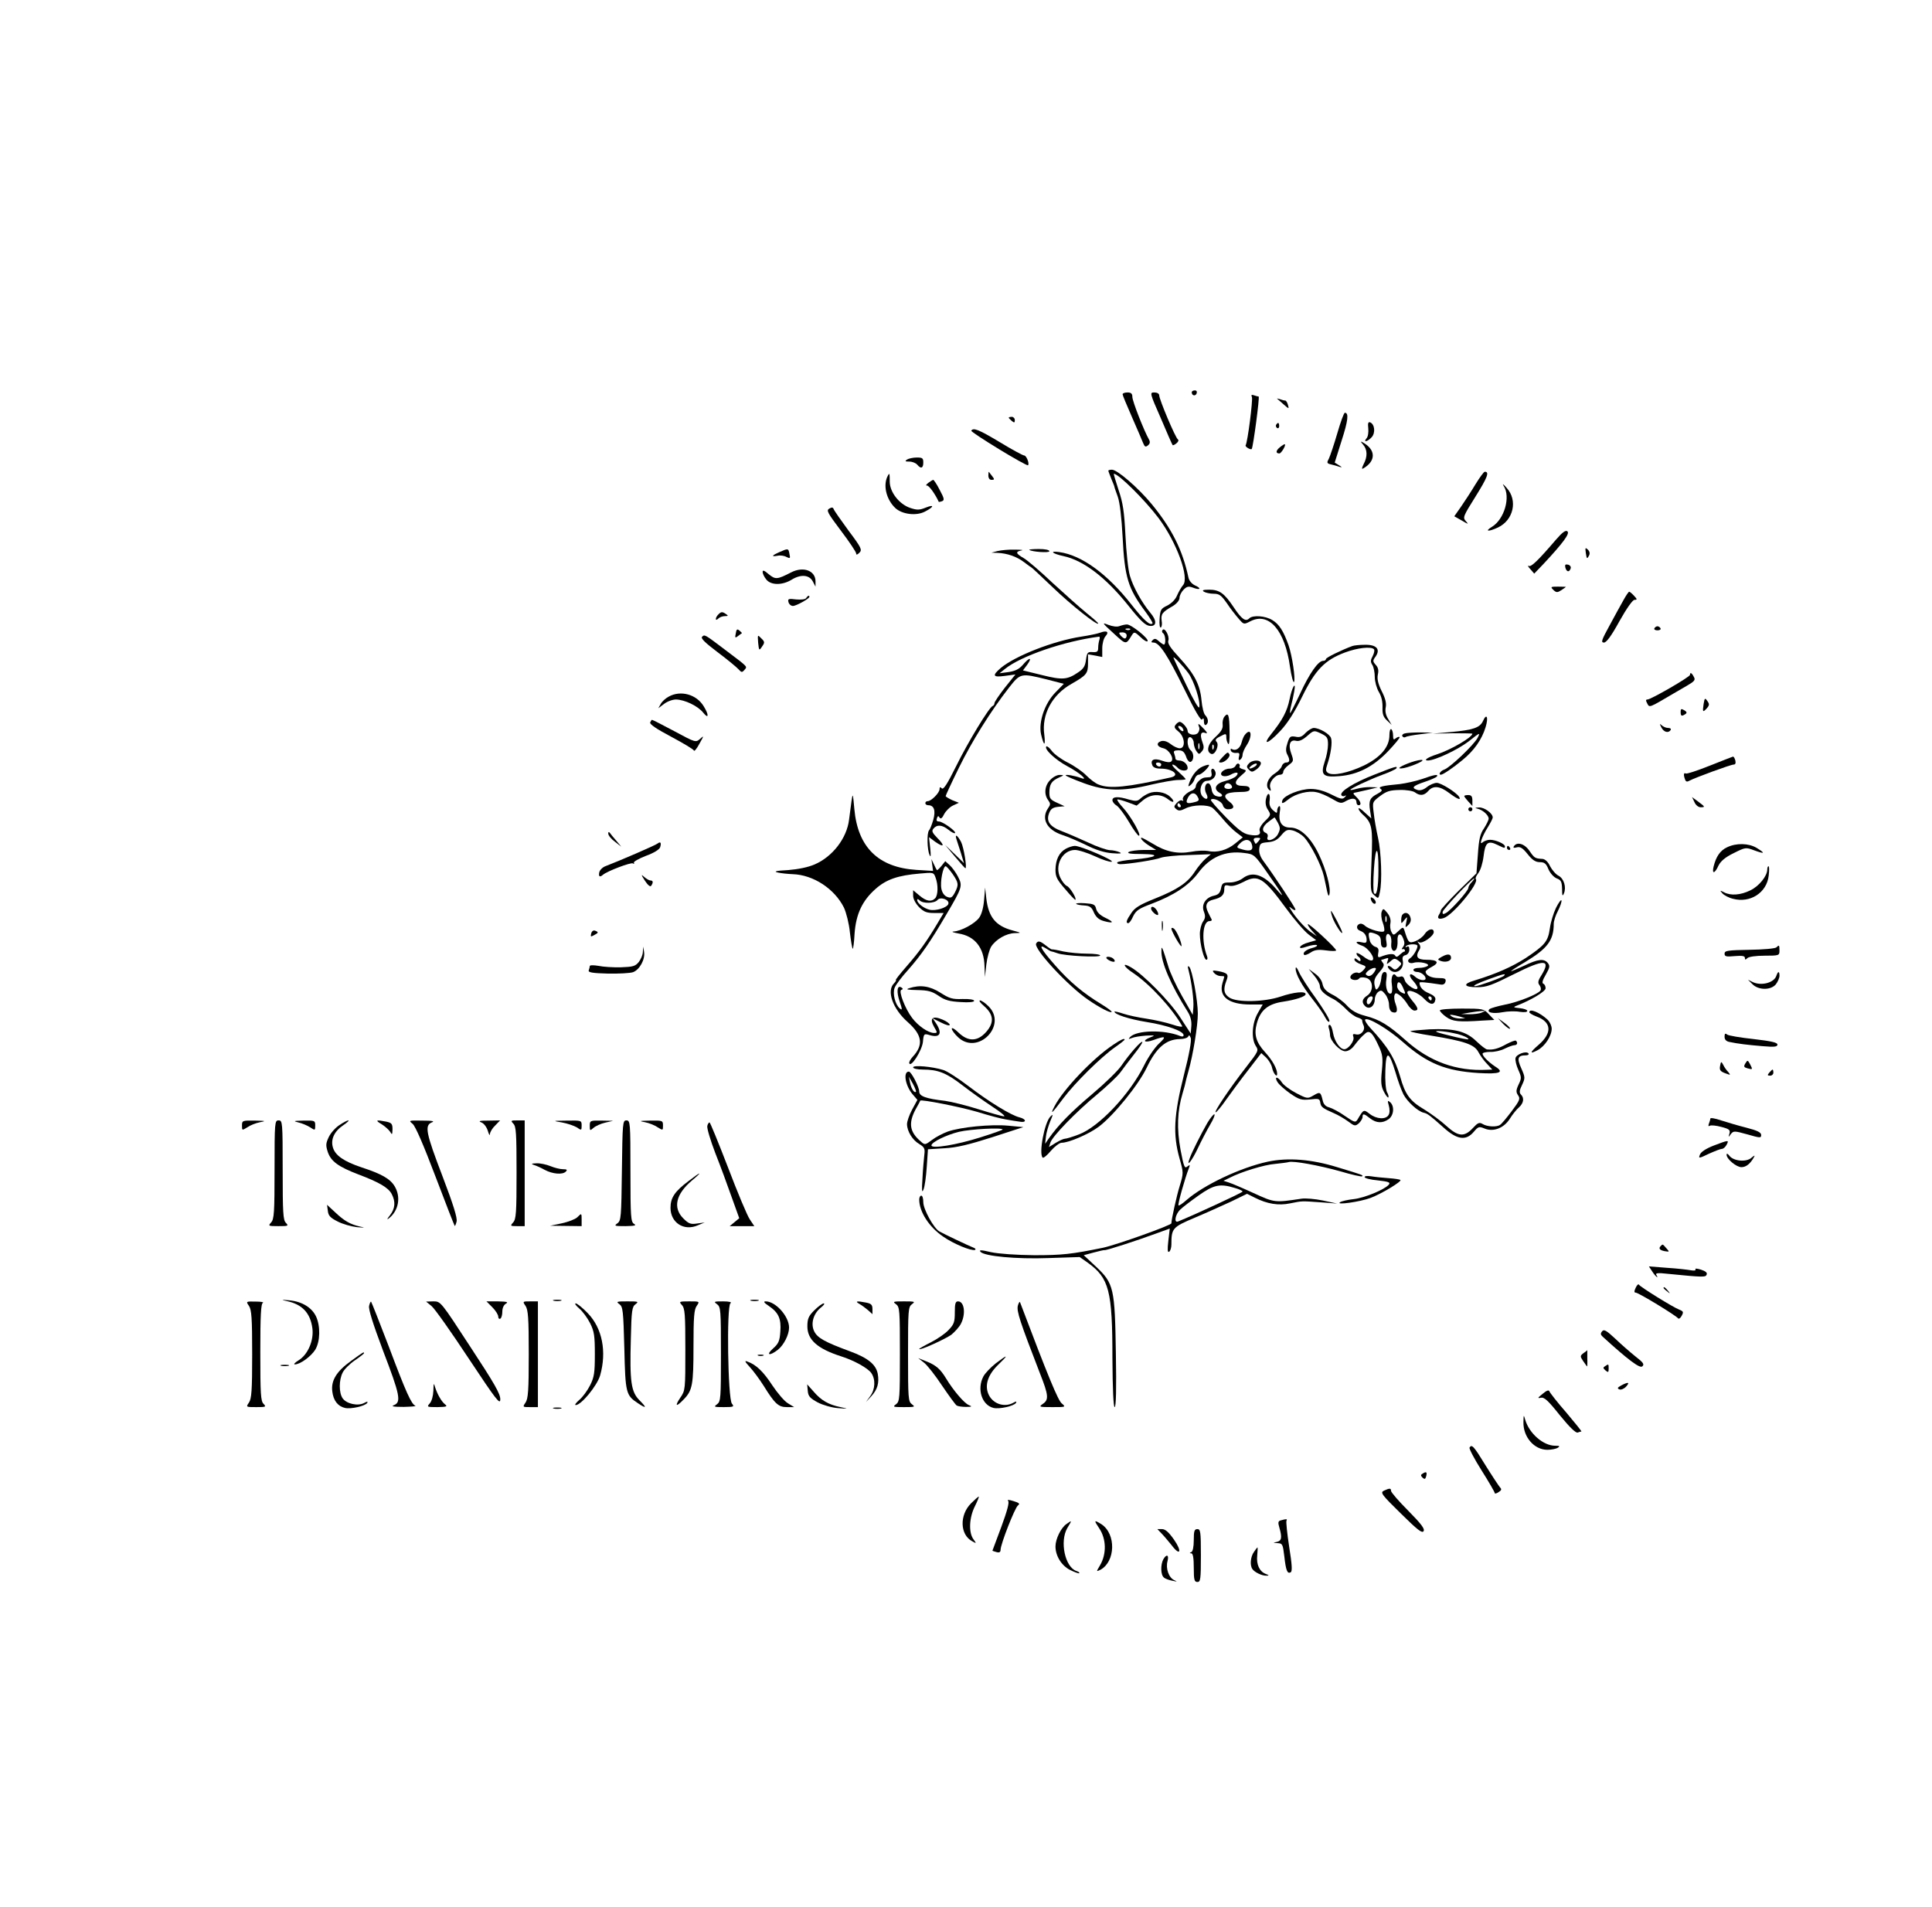 <?xml version="1.0" standalone="no"?>
<!DOCTYPE svg PUBLIC "-//W3C//DTD SVG 20010904//EN"
 "http://www.w3.org/TR/2001/REC-SVG-20010904/DTD/svg10.dtd">
<svg version="1.0" xmlns="http://www.w3.org/2000/svg"
 width="950pt" height="938pt" viewBox="0 0 950 938"
 preserveAspectRatio="xMidYMid meet">

<g transform="translate(0,938) scale(0.1,-0.1)"
fill="#000000" stroke="none">
<path d="M5860 7451 c0 -17 18 -21 24 -6 3 9 0 15 -9 15 -8 0 -15 -4 -15 -9z"/>
<path d="M5520 7441 c0 -5 21 -55 46 -112 25 -57 50 -115 55 -128 8 -19 12
-21 24 -11 10 8 11 17 5 28 -24 42 -82 189 -82 210 0 16 -6 22 -24 22 -13 0
-24 -4 -24 -9z"/>
<path d="M5708 7323 c30 -71 56 -130 58 -132 2 -2 11 2 19 9 9 7 12 16 7 19
-12 7 -92 197 -92 217 0 8 -10 14 -24 14 -23 0 -23 -2 32 -127z"/>
<path d="M6156 7427 c5 -15 -21 -221 -31 -237 -4 -7 25 -24 30 -18 7 9 40 258
34 258 -4 0 -15 3 -23 6 -12 4 -15 2 -10 -9z"/>
<path d="M6280 7419 c3 -2 17 -15 32 -28 26 -23 27 -23 21 -2 -3 11 -9 21 -13
21 -5 0 -17 3 -27 7 -10 3 -16 4 -13 2z"/>
<path d="M6576 7250 c-16 -55 -35 -111 -41 -124 -12 -22 -11 -25 10 -30 13 -3
31 -8 42 -12 14 -4 13 -2 -3 8 l-21 13 34 108 c32 99 36 137 16 137 -5 0 -21
-45 -37 -100z"/>
<path d="M4960 7326 c0 -2 7 -9 15 -16 12 -10 15 -10 15 4 0 9 -7 16 -15 16
-8 0 -15 -2 -15 -4z"/>
<path d="M6728 7274 c2 -19 -1 -41 -8 -49 -19 -22 4 -18 25 5 19 21 15 64 -8
73 -9 3 -12 -4 -9 -29z"/>
<path d="M6275 7291 c-3 -5 -1 -12 5 -16 5 -3 10 1 10 9 0 18 -6 21 -15 7z"/>
<path d="M4776 7262 c-4 -8 273 -177 279 -170 8 8 -8 48 -19 48 -6 0 -60 29
-119 65 -105 63 -131 73 -141 57z"/>
<path d="M6703 7193 c21 -24 22 -59 2 -96 -9 -19 -10 -25 -2 -21 64 37 63 93
-3 129 -11 6 -10 3 3 -12z"/>
<path d="M6293 7180 c-20 -16 -21 -30 -2 -30 9 0 33 40 27 45 -2 2 -13 -5 -25
-15z"/>
<path d="M4460 7120 c-12 -8 -9 -10 11 -10 15 0 32 -7 39 -15 18 -22 30 -18
30 10 0 22 -4 25 -32 25 -18 0 -40 -5 -48 -10z"/>
<path d="M5450 7065 c0 -3 7 -21 15 -41 8 -19 15 -36 15 -39 0 -3 8 -24 16
-47 10 -27 19 -102 24 -198 10 -201 27 -254 112 -368 22 -30 38 -56 35 -58
-12 -12 -43 16 -102 91 -119 152 -246 245 -357 260 -50 7 -34 -8 22 -20 97
-21 207 -104 318 -243 59 -74 84 -98 105 -100 35 -4 37 25 3 65 -41 49 -84
126 -100 181 -9 30 -18 118 -22 199 -6 118 -12 159 -34 224 -14 43 -25 79 -23
79 23 0 152 -128 220 -218 89 -119 153 -294 120 -330 -8 -9 -21 -32 -29 -50
-8 -20 -27 -39 -48 -50 -32 -15 -35 -21 -38 -65 -2 -27 1 -46 6 -43 5 3 7 18
4 34 -4 32 3 42 56 72 19 12 32 28 32 40 0 11 9 29 20 40 16 16 24 18 46 10
36 -14 44 -4 10 11 -15 7 -29 23 -32 38 -29 136 -81 240 -181 362 -65 79 -169
169 -195 169 -10 0 -18 -2 -18 -5z"/>
<path d="M4860 7042 c0 -14 6 -22 16 -22 14 0 15 3 3 18 -7 9 -15 19 -16 21
-2 2 -3 -5 -3 -17z"/>
<path d="M7255 6998 c-21 -35 -53 -84 -71 -110 l-33 -47 37 -21 c32 -19 35
-20 20 -3 -16 18 -14 23 48 122 58 93 69 121 45 121 -5 0 -25 -28 -46 -62z"/>
<path d="M4367 7043 c-27 -46 -10 -119 36 -162 34 -31 103 -39 145 -17 45 23
48 37 5 20 -32 -13 -44 -13 -77 -2 -54 18 -100 77 -101 128 0 42 -1 45 -8 33z"/>
<path d="M4564 7005 c-10 -8 -13 -14 -6 -13 9 2 41 -42 58 -80 1 -1 8 0 16 3
13 5 11 14 -11 55 -14 28 -29 50 -32 50 -3 0 -14 -7 -25 -15z"/>
<path d="M7394 6990 c35 -54 3 -164 -58 -201 -38 -23 -17 -25 30 -3 76 36 98
133 43 194 -17 20 -24 24 -15 10z"/>
<path d="M4078 6879 c-16 -9 -9 -21 57 -109 41 -54 75 -105 75 -112 0 -8 5 -7
16 4 14 14 10 24 -54 109 -38 52 -71 99 -73 106 -3 8 -9 9 -21 2z"/>
<path d="M7651 6726 c-90 -105 -123 -136 -134 -129 -7 3 -3 -4 8 -16 l19 -22
46 48 c96 103 131 150 117 160 -8 7 -24 -4 -56 -41z"/>
<path d="M7798 6659 c4 -27 6 -29 14 -14 7 12 6 21 -4 32 -13 12 -14 10 -10
-18z"/>
<path d="M3833 6665 c-39 -17 -42 -24 -9 -18 13 3 33 0 43 -6 18 -9 20 -7 15
14 -5 29 -6 29 -49 10z"/>
<path d="M4905 6670 l-30 -8 30 -1 c48 -2 94 -18 131 -46 18 -14 35 -26 36
-26 2 0 48 -44 104 -97 88 -85 224 -193 224 -178 0 3 -26 26 -57 51 -32 26
-107 93 -167 148 -59 56 -123 111 -142 122 -40 23 -42 32 -11 38 12 2 -3 4
-33 4 -30 1 -68 -3 -85 -7z"/>
<path d="M5061 6676 c12 -10 99 -16 99 -7 0 7 -22 11 -52 11 -28 0 -49 -2 -47
-4z"/>
<path d="M7697 6589 c6 -22 19 -25 26 -5 3 8 -2 16 -12 19 -14 3 -17 0 -14
-14z"/>
<path d="M3750 6567 c0 -8 8 -25 18 -37 23 -29 80 -29 126 0 45 27 86 23 103
-10 l13 -25 0 26 c0 53 -60 75 -120 44 -68 -35 -77 -36 -110 -9 -22 19 -30 22
-30 11z"/>
<path d="M7638 6479 c15 -14 20 -14 40 -1 12 8 22 15 22 16 0 0 -18 1 -39 1
-36 0 -38 -1 -23 -16z"/>
<path d="M5920 6470 c8 -5 30 -10 48 -10 27 0 37 -7 65 -47 17 -26 44 -60 58
-76 25 -29 25 -29 58 -12 90 46 169 -44 194 -223 7 -47 16 -82 20 -76 8 14 -9
129 -27 181 -25 70 -46 103 -79 123 -35 22 -97 26 -114 9 -18 -18 -37 -5 -77
55 -46 69 -70 86 -121 86 -29 0 -36 -3 -25 -10z"/>
<path d="M7982 6427 c-13 -23 -44 -79 -68 -124 -39 -71 -43 -83 -27 -83 12 0
36 32 76 105 36 64 65 105 74 105 14 0 14 3 -2 20 -10 11 -21 20 -24 20 -3 0
-16 -19 -29 -43z"/>
<path d="M3964 6439 c-4 -7 -24 -9 -49 -7 -38 5 -42 3 -38 -13 3 -11 13 -19
22 -19 16 0 81 36 81 45 0 9 -9 5 -16 -6z"/>
<path d="M3532 6358 c-7 -7 -12 -16 -12 -22 0 -6 5 -5 12 2 7 7 21 12 33 12
16 0 17 2 5 10 -19 13 -24 12 -38 -2z"/>
<path d="M5475 6266 c63 -58 61 -58 91 -9 11 17 14 16 42 -10 16 -16 32 -25
35 -20 7 12 -81 83 -102 82 -9 0 -25 -4 -36 -8 -12 -5 -34 -2 -55 6 -33 13
-31 10 25 -41z m82 18 c-3 -3 -12 -4 -19 -1 -8 3 -5 6 6 6 11 1 17 -2 13 -5z
m-17 -29 c0 -8 -4 -15 -9 -15 -5 0 -14 7 -21 15 -10 13 -9 15 9 15 12 0 21 -6
21 -15z"/>
<path d="M8135 6290 c-3 -5 3 -10 15 -10 12 0 18 5 15 10 -3 6 -10 10 -15 10
-5 0 -12 -4 -15 -10z"/>
<path d="M3618 6265 c-5 -22 -3 -24 11 -13 9 7 17 13 19 14 1 1 -4 6 -12 13
-11 9 -15 7 -18 -14z"/>
<path d="M5716 6281 c-4 -5 -2 -12 4 -16 11 -7 14 -55 3 -55 -3 0 -15 8 -25
17 -14 13 -21 14 -30 5 -9 -9 -8 -12 4 -12 29 0 69 -62 151 -228 54 -111 83
-159 88 -150 6 9 9 6 9 -10 0 -13 4 -20 10 -17 14 9 12 31 -3 47 -8 7 -16 41
-19 74 -7 77 -35 130 -109 210 -45 49 -59 70 -54 84 7 22 -19 68 -29 51z m127
-211 c28 -38 61 -140 54 -168 -2 -10 -28 34 -65 112 -34 70 -62 130 -62 132 0
9 47 -41 73 -76z"/>
<path d="M5411 6269 c-13 -5 -55 -14 -95 -20 -136 -21 -323 -94 -395 -154 -44
-38 -39 -47 20 -39 l52 7 -52 -65 c-28 -36 -51 -70 -51 -76 0 -6 -4 -12 -9
-14 -17 -6 -121 -177 -179 -295 -44 -89 -63 -118 -71 -110 -8 8 -11 7 -11 -4
0 -18 -41 -59 -58 -59 -7 0 -12 -4 -12 -10 0 -5 6 -10 14 -10 29 0 38 -26 25
-72 -7 -24 -16 -47 -21 -52 -11 -13 -9 -96 3 -121 6 -14 7 -3 3 34 l-6 54 31
-23 c43 -30 49 -20 10 19 -25 26 -29 34 -19 46 17 21 43 19 74 -6 15 -12 29
-19 32 -16 8 8 -61 57 -79 57 -11 0 -14 5 -10 16 4 12 8 13 13 3 6 -8 13 -3
23 18 9 16 28 35 44 42 l28 13 -33 13 c-17 8 -32 17 -32 20 0 3 29 66 65 139
65 132 156 278 247 395 56 71 58 71 184 40 l85 -22 -41 -42 c-53 -54 -84 -146
-71 -206 14 -60 23 -61 16 -2 -14 99 38 196 134 250 74 42 81 51 81 101 l0 44
35 -6 35 -7 0 42 c0 24 7 50 16 60 19 21 7 30 -25 18z m-5 -35 c-3 -9 -6 -26
-6 -39 0 -20 -5 -23 -27 -22 -25 2 -28 -2 -33 -38 -4 -31 -12 -44 -39 -62 -53
-36 -77 -38 -177 -13 l-94 23 21 28 c27 38 11 38 -21 0 -18 -21 -37 -31 -70
-36 l-45 -6 25 20 c79 65 294 138 464 160 4 1 5 -6 2 -15z"/>
<path d="M3452 6248 c-7 -7 15 -29 76 -75 48 -36 94 -74 103 -84 15 -17 18
-17 30 -3 14 17 20 11 -91 95 -107 81 -105 80 -118 67z"/>
<path d="M3728 6219 c4 -39 5 -40 19 -19 14 20 14 24 -4 41 -18 19 -18 18 -15
-22z"/>
<path d="M6650 6203 c-52 -19 -130 -57 -130 -64 0 -5 -6 -9 -14 -9 -24 0 -67
-61 -114 -163 -25 -53 -47 -96 -48 -94 -2 2 0 19 5 38 5 19 12 50 15 69 10 56
-11 21 -23 -39 -12 -59 -35 -102 -88 -168 -50 -62 -18 -53 43 13 35 37 70 92
107 168 64 131 111 180 210 217 61 23 129 31 143 16 4 -4 1 -19 -6 -33 -11
-20 -12 -29 -2 -44 7 -11 12 -38 12 -59 0 -22 9 -55 20 -74 13 -21 19 -49 18
-76 -1 -33 4 -47 22 -64 l23 -22 -17 29 c-12 19 -16 38 -12 58 4 20 -2 44 -20
79 -18 37 -23 59 -19 81 5 21 2 35 -10 48 -15 17 -16 21 -1 41 25 36 5 59 -52
58 -26 0 -54 -3 -62 -6z"/>
<path d="M8310 6061 c0 -10 -192 -121 -209 -121 -9 0 -9 -5 -1 -20 11 -21 8
-22 130 50 8 5 36 21 62 36 40 23 46 30 37 45 -10 20 -19 25 -19 10z"/>
<path d="M3288 5954 c-15 -8 -33 -24 -39 -36 l-12 -21 28 21 c15 12 42 22 59
22 43 -1 108 -32 134 -65 27 -34 29 -11 2 32 -35 58 -113 80 -172 47z"/>
<path d="M8377 5918 c-6 -41 -4 -43 16 -21 13 15 13 21 2 36 -11 16 -13 15
-18 -15z"/>
<path d="M8264 5879 c0 -21 5 -23 23 -11 9 6 8 11 -5 19 -15 9 -18 7 -18 -8z"/>
<path d="M6021 5856 c-7 -8 -11 -26 -9 -40 2 -19 -7 -34 -35 -60 -39 -35 -48
-74 -20 -84 19 -5 40 45 25 60 -8 8 -5 15 15 25 32 17 33 17 33 -4 0 -10 4
-24 9 -31 5 -8 8 17 7 61 -1 81 -6 96 -25 73z m-54 -158 c-3 -8 -6 -5 -6 6 -1
11 2 17 5 13 3 -3 4 -12 1 -19z"/>
<path d="M7292 5834 c-15 -33 -49 -44 -157 -54 l-90 -8 98 2 c53 0 97 -1 97
-2 0 -18 -109 -81 -175 -102 -44 -14 -68 -30 -44 -30 35 0 148 53 202 95 54
43 57 44 43 17 -18 -35 -137 -148 -165 -157 -18 -6 -30 -25 -16 -25 10 0 59
33 106 72 57 46 96 102 114 162 15 49 5 71 -13 30z"/>
<path d="M3197 5827 c-3 -9 33 -33 103 -70 60 -32 110 -62 112 -68 2 -6 14 9
27 33 23 41 23 42 3 24 -21 -18 -22 -18 -126 38 -58 31 -107 56 -110 56 -2 0
-6 -6 -9 -13z"/>
<path d="M5781 5816 c-9 -11 -6 -18 14 -34 31 -25 36 -82 6 -82 -10 0 -30 9
-45 21 -17 13 -33 18 -47 14 -26 -9 -20 -28 12 -35 28 -7 53 -50 39 -64 -7 -7
-23 -5 -46 3 -39 14 -59 5 -48 -22 4 -11 18 -17 41 -17 59 0 98 -32 51 -43
-217 -49 -300 -57 -354 -36 -16 5 -43 26 -62 45 -18 19 -60 48 -92 64 -32 16
-67 42 -78 57 -11 15 -23 25 -27 22 -12 -13 45 -66 103 -97 61 -32 108 -74 67
-58 -30 11 -75 19 -75 13 0 -3 39 -20 88 -38 108 -40 192 -42 332 -8 52 12
112 23 133 23 20 0 37 2 37 4 0 3 -17 20 -37 38 -21 18 -33 33 -27 34 6 0 17
-7 24 -15 15 -18 50 -20 50 -2 0 19 -21 37 -42 37 -10 0 -18 4 -18 9 0 5 -3
16 -6 25 -5 12 0 16 20 16 21 0 29 -7 38 -30 5 -17 15 -29 22 -27 17 6 19 42
1 57 -20 17 -21 72 0 64 8 -4 15 -16 15 -28 0 -12 6 -30 13 -40 12 -17 14 -17
27 -1 11 13 11 23 2 47 -13 36 -7 52 16 43 11 -4 8 3 -7 19 -28 30 -33 32 -25
11 4 -8 1 -21 -5 -29 -14 -16 -51 -9 -51 9 0 15 -27 45 -39 45 -5 0 -14 -6
-20 -14z m34 -17 c11 -17 -1 -21 -15 -4 -8 9 -8 15 -2 15 6 0 14 -5 17 -11z
m82 -101 c-3 -7 -5 -2 -5 12 0 14 2 19 5 13 2 -7 2 -19 0 -25z m-187 -78 c0
-5 -4 -10 -9 -10 -6 0 -13 5 -16 10 -3 6 1 10 9 10 9 0 16 -4 16 -10z"/>
<path d="M8169 5803 c12 -24 35 -30 46 -13 3 6 -2 10 -12 10 -11 0 -25 6 -32
13 -11 10 -11 8 -2 -10z"/>
<path d="M6420 5776 c-17 -19 -29 -24 -50 -19 -25 4 -29 1 -39 -30 -9 -26 -9
-42 -2 -56 15 -28 14 -41 -5 -41 -9 0 -18 -8 -21 -17 -2 -10 -19 -27 -36 -38
-34 -22 -47 -60 -27 -79 9 -8 11 -6 6 11 -8 24 23 63 49 63 8 0 15 6 15 14 0
8 12 23 26 33 25 19 26 21 14 55 -17 45 -7 72 22 65 15 -4 32 3 55 23 33 29
34 29 68 13 31 -15 35 -21 35 -55 0 -20 -7 -58 -16 -83 -22 -66 -9 -79 71 -72
91 7 167 46 240 122 34 36 60 67 57 70 -3 3 -11 0 -19 -6 -10 -9 -13 -6 -13
14 0 14 -4 28 -9 31 -5 3 -9 -10 -9 -30 0 -58 -44 -109 -126 -149 -76 -36
-152 -52 -176 -36 -12 8 -12 16 -3 43 17 50 25 107 18 128 -6 20 -57 50 -85
50 -9 0 -27 -11 -40 -24z"/>
<path d="M6122 5767 c-6 -6 -13 -24 -17 -39 -7 -28 -29 -43 -47 -32 -6 4 -8 1
-6 -7 3 -8 14 -13 26 -12 16 2 19 -2 14 -19 -3 -14 -1 -19 6 -14 7 4 12 15 12
24 0 9 9 31 20 47 30 45 23 90 -8 52z"/>
<path d="M6907 5773 c-9 -2 -15 -9 -11 -14 3 -5 10 -7 15 -4 5 4 37 10 72 14
l62 8 -60 1 c-33 0 -68 -2 -78 -5z"/>
<path d="M6010 5655 c-19 -20 -20 -25 -7 -25 20 0 49 29 42 41 -8 12 -8 12
-35 -16z"/>
<path d="M8406 5614 c-60 -24 -112 -41 -117 -38 -10 6 -12 -7 -3 -30 4 -11 10
-12 22 -5 26 14 202 79 217 79 8 0 11 7 8 20 -3 11 -8 20 -12 19 -3 -1 -55
-21 -115 -45z"/>
<path d="M6938 5631 c-48 -17 -72 -32 -47 -30 27 1 113 35 103 41 -5 3 -30 -2
-56 -11z"/>
<path d="M6140 5624 c-11 -12 -11 -18 1 -29 13 -13 17 -13 37 1 12 8 22 22 22
30 0 19 -44 18 -60 -2z m30 -14 c-24 -15 -37 -11 -16 5 11 8 22 12 25 9 3 -3
-1 -9 -9 -14z"/>
<path d="M6076 5615 c-3 -8 -16 -15 -29 -15 -31 0 -57 -27 -34 -36 9 -3 24 -1
36 5 30 17 46 14 31 -4 -7 -9 -32 -20 -56 -26 -47 -12 -60 -39 -27 -58 23 -12
11 -25 -16 -16 -12 3 -21 16 -23 32 -2 15 -8 28 -14 30 -17 6 -25 -26 -13 -49
14 -25 3 -36 -16 -17 -24 23 -9 79 20 79 27 0 49 24 41 45 -8 22 -25 18 -19
-5 3 -12 0 -21 -8 -22 -8 0 -19 -2 -25 -2 -18 -2 -44 -27 -44 -43 0 -7 -8 -16
-17 -20 -28 -10 -53 -35 -46 -46 3 -5 1 -7 -4 -4 -6 4 -18 -2 -27 -12 -14 -16
-15 -20 -2 -30 11 -10 21 -9 45 3 36 19 109 20 133 3 9 -7 33 -33 53 -57 20
-24 50 -54 67 -66 l29 -22 -37 -30 c-40 -33 -90 -47 -134 -37 -16 3 -53 2 -83
-4 -67 -12 -125 0 -189 40 -27 16 -51 29 -54 29 -12 0 10 -23 40 -41 l31 -19
-60 0 c-33 0 -67 -5 -75 -10 -10 -7 9 -10 65 -10 98 -1 73 -17 -42 -27 -40 -3
-76 -10 -79 -14 -3 -5 4 -9 15 -9 38 0 174 21 200 32 14 5 75 12 136 13 l109
4 -26 -22 c-14 -12 -38 -41 -53 -64 -35 -54 -85 -88 -198 -133 -72 -29 -97
-44 -114 -70 -24 -35 -29 -50 -15 -50 5 0 16 15 24 34 14 28 28 38 90 61 111
42 183 90 229 151 58 79 134 112 228 99 48 -6 50 -8 113 -98 79 -112 92 -136
43 -79 -62 72 -118 89 -165 52 -15 -11 -41 -20 -63 -20 -33 0 -38 -3 -43 -29
-5 -23 -13 -31 -35 -36 -41 -9 -63 -44 -49 -79 8 -21 7 -32 -5 -49 -8 -12 -15
-39 -15 -60 0 -50 20 -127 32 -127 6 0 7 8 3 18 -28 74 -22 172 12 172 8 0 13
3 11 8 -2 4 -10 19 -17 34 -18 35 -9 56 26 64 39 9 53 23 53 50 0 21 4 23 24
18 16 -4 40 3 71 19 71 38 98 21 208 -129 41 -56 91 -114 112 -130 l37 -28
-38 -11 c-20 -5 -39 -15 -41 -22 -3 -8 7 -7 34 2 21 7 42 10 48 7 5 -3 -5 -10
-22 -14 -31 -8 -50 -24 -40 -34 3 -3 17 2 31 11 20 14 38 16 76 11 28 -4 50
-4 50 0 0 11 -133 134 -139 129 -2 -3 6 -17 20 -32 l24 -27 -32 22 c-29 21
-77 75 -98 112 -8 13 -7 13 8 1 9 -7 17 -9 17 -4 0 9 -107 170 -158 239 -15
20 -22 41 -20 60 3 26 7 29 43 32 30 3 46 11 65 34 22 26 30 30 56 24 17 -4
43 -19 57 -34 33 -36 84 -136 97 -192 5 -25 13 -58 16 -75 5 -21 8 -25 11 -13
8 31 -17 123 -51 194 -40 85 -92 134 -141 134 -42 0 -60 27 -52 77 4 20 2 31
-4 28 -5 -4 -9 -13 -9 -22 0 -14 -3 -13 -21 3 -14 13 -19 27 -16 47 5 38 -10
45 -18 8 -4 -20 -1 -38 10 -54 15 -24 15 -26 -16 -56 -18 -18 -29 -38 -25 -46
8 -21 -10 -28 -52 -20 -29 5 -54 25 -115 87 -43 44 -76 82 -73 85 11 12 54 -8
59 -27 3 -12 14 -20 25 -20 33 0 35 17 5 39 -36 29 -19 45 50 46 39 0 52 4 52
15 0 10 -10 15 -32 15 -44 0 -48 19 -11 50 29 25 30 26 10 32 -12 3 -20 9 -17
13 3 5 1 11 -4 14 -5 3 -11 -1 -15 -9z m-18 -103 c2 -7 -6 -12 -17 -12 -21 0
-27 11 -14 24 9 9 26 2 31 -12z m-169 -51 c9 -15 7 -20 -12 -25 -37 -10 -47
-7 -40 12 13 34 38 41 52 13z m-84 -41 c3 -5 1 -10 -4 -10 -6 0 -11 5 -11 10
0 6 2 10 4 10 3 0 8 -4 11 -10z m479 -87 c12 -24 12 -31 0 -55 -15 -29 -61
-42 -51 -14 3 8 -1 17 -9 20 -22 9 -17 32 14 55 15 11 28 21 29 21 1 0 9 -12
17 -27z m-94 -88 c-7 -8 -14 -15 -15 -15 -2 0 -5 7 -9 15 -4 10 1 15 16 15 17
0 18 -2 8 -15z m-35 -16 c10 -29 -4 -38 -44 -27 -32 9 -33 10 -15 29 23 25 51
24 59 -2z"/>
<path d="M5915 5611 c-27 -11 -51 -40 -65 -75 -9 -25 -9 -27 4 -17 9 7 18 21
21 32 4 10 12 19 19 19 7 0 23 11 36 25 24 26 20 30 -15 16z"/>
<path d="M6757 5570 c-100 -39 -172 -84 -161 -101 3 -5 11 -6 17 -3 8 5 8 2
-1 -7 -10 -11 -21 -9 -66 14 -36 18 -69 27 -101 27 -52 0 -129 -31 -139 -55
-7 -20 1 -19 31 5 34 27 98 43 136 34 18 -3 52 -18 76 -32 41 -24 46 -25 70
-11 30 17 51 14 51 -7 0 -8 5 -14 10 -14 16 0 12 18 -10 40 -20 20 -20 20 3
24 12 3 40 9 62 14 l40 10 -35 1 c-19 1 -50 -3 -68 -8 -17 -5 -32 -8 -32 -5 0
6 91 49 158 74 34 12 65 27 68 31 8 14 -5 10 -109 -31z"/>
<path d="M5165 5545 c-28 -27 -33 -71 -11 -100 12 -17 12 -22 0 -39 -36 -52
-7 -107 69 -132 28 -9 83 -33 120 -51 46 -23 87 -36 125 -39 41 -3 51 -2 37 5
-11 5 -33 10 -48 10 -16 1 -63 17 -105 37 -42 19 -101 45 -130 56 -61 23 -79
49 -63 90 8 20 18 27 43 30 l33 3 -37 17 c-33 15 -38 21 -38 50 0 41 11 58 47
74 26 12 26 12 5 13 -13 1 -34 -10 -47 -24z"/>
<path d="M6993 5549 c-29 -10 -79 -21 -110 -25 -88 -8 -109 -14 -94 -24 10 -6
6 -12 -16 -24 -37 -19 -44 -34 -36 -83 l6 -38 -32 29 c-17 17 -31 25 -31 19 0
-5 9 -18 21 -29 46 -41 50 -64 43 -227 -6 -145 -6 -153 14 -170 20 -18 20 -18
27 15 12 53 7 198 -9 268 -8 36 -18 90 -21 121 -7 55 -7 55 31 84 32 24 48 29
97 30 33 1 66 -5 75 -12 24 -18 45 -16 65 7 24 28 57 25 103 -10 40 -30 60
-38 49 -19 -14 22 -89 69 -110 69 -12 0 -34 -9 -49 -21 -16 -13 -33 -18 -46
-14 -32 10 -24 20 36 40 30 10 57 22 60 27 7 12 -14 8 -73 -13z m-215 -449 c0
-84 -9 -132 -22 -112 -4 7 -4 61 0 120 8 120 23 115 22 -8z"/>
<path d="M5650 5479 c-13 -5 -33 -17 -42 -26 -15 -14 -24 -14 -57 -5 -52 16
-81 15 -81 -3 0 -8 9 -20 21 -27 11 -7 38 -43 60 -80 22 -38 44 -68 49 -68 15
0 -40 97 -78 138 -18 19 -30 37 -28 40 3 2 25 -4 50 -13 l45 -17 31 26 c39 32
87 34 124 5 29 -23 36 -11 8 14 -24 22 -71 29 -102 16z"/>
<path d="M4187 5440 c-3 -25 -9 -66 -12 -91 -11 -91 -81 -182 -169 -220 -32
-14 -81 -24 -131 -28 -60 -3 -73 -7 -50 -12 17 -4 49 -7 72 -8 102 -3 207 -72
253 -165 11 -24 25 -78 29 -121 5 -42 11 -78 14 -81 2 -2 7 31 9 74 7 97 38
163 104 221 52 46 109 66 217 75 66 6 68 6 77 -19 14 -36 13 -88 -2 -103 -19
-19 -44 -14 -77 14 l-31 26 0 -27 c0 -16 12 -38 29 -56 24 -24 38 -29 75 -29
l46 0 -31 -52 c-53 -89 -90 -140 -151 -210 -33 -38 -57 -68 -53 -68 4 0 -1 -7
-9 -16 -38 -37 -6 -126 68 -191 71 -63 78 -112 24 -170 -11 -12 -19 -26 -17
-32 8 -23 62 62 67 104 4 42 5 43 35 34 49 -14 62 9 30 58 l-17 25 42 -21 c23
-12 42 -17 42 -11 0 6 -16 18 -36 26 -49 21 -65 6 -41 -36 17 -29 17 -30 0
-30 -28 0 -78 34 -108 74 -35 46 -68 133 -53 138 9 3 9 6 0 12 -21 13 -25 -21
-8 -70 13 -38 13 -44 1 -34 -23 19 -37 74 -26 102 5 14 35 54 67 89 65 74 108
136 187 271 79 134 81 141 58 186 -10 20 -29 46 -41 57 l-22 20 -19 -24 c-11
-13 -21 -22 -22 -20 -2 2 -9 15 -15 29 l-12 25 4 -29 4 -29 -82 5 c-187 12
-288 111 -305 299 -7 79 -8 81 -14 39z m497 -358 c30 -44 31 -53 11 -92 -13
-24 -19 -28 -37 -21 -14 5 -25 20 -29 40 -7 33 8 111 21 111 4 0 19 -17 34
-38z m-21 -148 c-7 -18 -61 -35 -92 -28 -29 7 -61 32 -61 48 0 6 5 5 12 -2 17
-17 73 -15 88 2 14 18 61 1 53 -20z"/>
<path d="M7200 5465 c0 -3 9 -15 20 -27 l20 -22 0 27 c0 20 -5 27 -20 27 -11
0 -20 -2 -20 -5z"/>
<path d="M8332 5435 c6 -14 19 -25 30 -25 24 0 23 2 -12 28 l-30 22 12 -25z"/>
<path d="M7220 5400 c0 -5 5 -10 10 -10 6 0 10 5 10 10 0 6 -4 10 -10 10 -5 0
-10 -4 -10 -10z"/>
<path d="M7265 5403 c26 -6 55 -32 55 -49 0 -7 -11 -29 -23 -48 -19 -27 -25
-53 -30 -128 l-7 -93 -88 -86 c-48 -48 -87 -91 -87 -95 0 -5 -4 -15 -9 -22
-11 -18 -2 -25 23 -17 45 14 176 173 158 192 -4 3 2 16 12 29 11 14 22 50 26
83 8 68 21 79 68 56 35 -17 37 -18 37 -7 0 12 -46 32 -73 32 -13 0 -29 -6 -36
-12 -20 -19 -4 28 25 74 13 21 24 42 24 48 0 20 -41 50 -67 49 -21 -1 -23 -2
-8 -6z m-28 -361 c-10 -10 -17 -23 -17 -29 0 -14 -87 -111 -110 -123 -14 -8
-18 -6 -16 6 2 13 144 164 155 164 2 0 -3 -8 -12 -18z"/>
<path d="M2991 5280 c0 -8 14 -26 32 -39 l32 -25 -25 30 c-14 16 -28 33 -32
39 -5 5 -8 3 -7 -5z"/>
<path d="M4703 5253 c3 -10 13 -40 22 -68 l15 -50 -46 45 -47 45 48 -57 c27
-32 50 -58 52 -58 9 0 -8 103 -21 129 -18 34 -32 42 -23 14z"/>
<path d="M3234 5232 c-8 -8 -194 -88 -255 -111 -15 -5 -29 -19 -32 -30 -5 -22
2 -27 18 -13 21 18 137 62 147 56 6 -4 8 -3 5 3 -3 5 23 20 59 34 39 14 66 31
70 42 7 22 2 30 -12 19z"/>
<path d="M7444 5218 c-5 -8 0 -9 15 -5 17 4 29 -4 53 -34 23 -29 39 -39 60
-39 22 0 31 -7 42 -35 9 -20 26 -39 41 -45 21 -8 25 -16 26 -52 0 -33 2 -38 9
-22 13 31 0 73 -26 87 -14 7 -32 28 -42 47 -10 22 -25 35 -37 36 -37 2 -40 4
-64 39 -24 36 -62 47 -77 23z"/>
<path d="M8492 5213 c-34 -16 -54 -46 -66 -95 -9 -38 6 -35 24 5 11 22 33 41
74 61 58 29 60 30 102 14 52 -19 56 -15 12 12 -40 24 -101 25 -146 3z"/>
<path d="M5241 5206 c-33 -18 -50 -53 -51 -103 0 -35 7 -49 48 -96 26 -31 48
-54 50 -52 7 7 -28 63 -42 68 -8 3 -22 20 -31 38 -32 61 8 139 71 139 17 0 61
-14 98 -31 36 -17 73 -29 82 -27 20 4 -153 79 -181 78 -11 0 -31 -7 -44 -14z"/>
<path d="M7410 5210 c0 -5 5 -10 11 -10 5 0 7 5 4 10 -3 6 -8 10 -11 10 -2 0
-4 -4 -4 -10z"/>
<path d="M8690 5104 c0 -32 -41 -83 -84 -103 -47 -23 -96 -27 -129 -9 -20 10
-21 10 -8 -5 7 -9 31 -22 52 -27 85 -23 167 30 176 114 3 25 3 46 -1 46 -3 0
-6 -7 -6 -16z"/>
<path d="M3171 5049 c15 -23 27 -32 31 -25 11 16 10 26 -4 26 -6 0 -20 8 -31
18 -15 14 -15 10 4 -19z"/>
<path d="M4839 4955 c-3 -38 -12 -71 -24 -88 -22 -30 -89 -66 -126 -68 -13 -1
-2 -5 25 -10 80 -13 125 -70 127 -161 l2 -53 7 62 c4 34 15 73 24 88 24 36 74
65 116 66 34 1 34 1 -14 14 -80 22 -115 65 -126 155 l-6 55 -5 -60z"/>
<path d="M6740 4964 c0 -17 17 -36 24 -26 3 5 -1 15 -9 22 -8 7 -15 9 -15 4z"/>
<path d="M7651 4915 c-12 -25 -26 -70 -30 -100 -9 -65 -24 -83 -118 -146 -68
-44 -148 -79 -253 -111 -59 -17 -53 -33 14 -33 46 0 72 10 180 64 151 76 184
74 135 -6 -17 -26 -18 -37 -9 -48 6 -8 9 -19 5 -26 -12 -18 -108 -57 -176 -70
-35 -7 -68 -17 -74 -21 -19 -17 16 -25 63 -16 26 5 64 6 85 2 23 -3 37 -2 37
5 0 5 -17 11 -37 13 -30 3 -34 5 -18 11 73 28 145 71 145 87 0 10 -5 20 -11
22 -8 3 -4 18 12 45 20 35 21 43 10 57 -19 23 -48 20 -118 -14 -35 -16 -63
-28 -63 -26 0 2 30 22 68 44 111 67 142 107 142 189 0 13 9 42 21 64 11 22 19
45 17 51 -2 5 -14 -11 -27 -37z m-256 -334 c-9 -9 -126 -51 -141 -51 -18 0 10
14 68 35 71 26 86 29 73 16z"/>
<path d="M5292 4935 c3 -4 21 -7 40 -8 27 -2 36 -8 47 -35 11 -23 24 -35 50
-42 48 -13 51 -5 5 17 -25 12 -40 27 -44 43 -5 22 -12 25 -55 28 -27 2 -47 0
-43 -3z"/>
<path d="M5660 4912 c0 -11 22 -32 32 -32 5 0 4 9 -2 20 -11 20 -30 28 -30 12z"/>
<path d="M6794 4896 c-4 -10 -2 -34 5 -52 7 -19 10 -38 7 -43 -7 -11 -75 8
-95 27 -7 7 -18 11 -24 9 -19 -6 -19 -27 0 -34 22 -8 33 -23 33 -46 0 -14 -5
-16 -25 -11 -34 8 -32 -5 3 -17 31 -11 68 -65 49 -72 -7 -3 -27 6 -44 20 -18
13 -33 20 -33 14 0 -5 5 -13 10 -16 6 -3 10 -11 10 -17 0 -7 -6 -6 -15 2 -11
9 -15 9 -15 1 0 -7 14 -17 31 -23 28 -10 29 -11 13 -29 -9 -10 -20 -16 -24
-14 -13 8 -40 -6 -40 -21 0 -15 36 -19 44 -5 4 5 18 6 33 2 36 -9 39 -65 6
-87 -27 -17 -29 -36 -8 -54 20 -16 45 3 45 35 0 12 7 29 16 36 14 11 19 10 35
-10 11 -13 19 -36 19 -52 0 -18 6 -32 15 -36 24 -9 30 5 18 38 -7 17 -9 37 -6
45 4 12 8 12 25 0 11 -8 29 -28 39 -45 10 -17 26 -31 34 -31 22 0 19 14 -10
48 -14 17 -25 35 -25 41 0 20 54 0 83 -31 29 -31 50 -33 55 -4 2 11 -8 21 -31
31 -30 12 -47 31 -47 52 0 5 26 3 105 -9 12 -2 21 4 23 15 3 14 -4 17 -35 17
-36 0 -63 14 -63 32 0 4 14 15 30 23 40 21 30 35 -26 35 -46 0 -56 15 -34 50
6 9 5 20 -3 29 -9 12 -9 13 1 7 15 -9 72 30 72 50 0 22 -28 16 -45 -10 -9 -14
-30 -29 -46 -35 -31 -11 -34 -8 -53 53 -6 18 -8 18 -30 -3 -23 -22 -25 -22
-34 -4 -6 10 -8 30 -5 44 3 16 -3 34 -15 49 -19 23 -21 24 -28 6z m23 -48 c-3
-7 -5 -2 -5 12 0 14 2 19 5 13 2 -7 2 -19 0 -25z m-27 -99 c0 -20 5 -29 16
-29 13 0 15 7 11 30 -7 31 6 49 19 28 5 -7 7 -25 5 -40 -3 -29 13 -45 25 -26
4 7 7 25 6 40 -3 37 16 45 28 12 8 -19 7 -30 -1 -41 -7 -8 -8 -13 -3 -11 5 2
10 0 12 -4 1 -5 0 -8 -3 -8 -3 1 -13 -7 -22 -15 -12 -12 -18 -13 -23 -4 -7 11
-33 9 -73 -7 -11 -4 -13 1 -10 19 4 19 0 27 -15 31 -11 4 -23 17 -26 29 -11
42 -8 47 24 36 24 -9 30 -17 30 -40z m180 -21 c0 -16 -22 -52 -37 -61 -19 -12
-5 -29 18 -22 28 9 86 -5 68 -16 -8 -5 -26 -9 -41 -9 -16 0 -28 -4 -28 -10 0
-5 8 -10 18 -10 19 0 42 -18 42 -32 0 -14 -33 -9 -52 9 -27 24 -35 7 -10 -20
12 -13 22 -29 22 -35 0 -21 -57 14 -63 39 -4 14 -11 20 -21 16 -8 -3 -18 -2
-21 4 -14 21 -27 -5 -21 -42 3 -21 2 -40 -3 -44 -17 -10 -31 30 -24 69 4 27 2
36 -9 36 -8 0 -15 -12 -16 -32 -2 -17 -8 -38 -15 -46 -10 -13 -13 -11 -18 14
-4 22 1 37 23 62 23 27 27 37 17 48 -6 8 -9 14 -6 14 3 0 13 3 21 6 13 5 15 2
9 -12 -6 -18 -5 -18 14 -2 17 16 22 16 39 4 18 -14 18 -16 2 -32 -14 -14 -20
-15 -30 -6 -17 17 -33 15 -18 -3 28 -34 76 -6 68 39 -4 18 0 26 14 29 10 3 18
14 18 27 0 13 -4 19 -12 14 -6 -4 -9 -3 -5 2 7 12 57 14 57 2z m-212 -128
c-13 -20 -29 -26 -41 -13 -8 7 23 32 41 33 10 0 10 -4 0 -20z m140 -75 c16
-35 15 -37 -8 -25 -11 6 -20 20 -20 30 0 28 15 25 28 -5z m-148 -52 c0 -5 -4
-15 -10 -23 -11 -18 -25 -7 -17 15 6 15 27 21 27 8z m290 -3 c0 -5 -2 -10 -4
-10 -3 0 -8 5 -11 10 -3 6 -1 10 4 10 6 0 11 -4 11 -10z"/>
<path d="M6552 4868 c11 -31 48 -89 48 -74 0 10 -50 106 -55 106 -2 0 1 -15 7
-32z"/>
<path d="M6897 4883 c-4 -3 -7 -15 -7 -27 0 -20 0 -20 16 0 15 18 15 18 9 -11
-6 -28 -5 -29 10 -14 11 11 15 24 10 38 -6 21 -25 28 -38 14z"/>
<path d="M5713 4825 c0 -22 2 -30 4 -17 2 12 2 30 0 40 -3 9 -5 -1 -4 -23z"/>
<path d="M5760 4813 c1 -15 49 -98 50 -85 0 19 -26 79 -39 86 -6 4 -11 4 -11
-1z"/>
<path d="M2907 4789 c-4 -16 -2 -17 14 -8 23 12 23 15 5 22 -8 3 -16 -2 -19
-14z"/>
<path d="M5095 4740 c-15 -24 156 -209 256 -277 55 -38 109 -66 115 -60 3 3
-19 19 -48 37 -91 55 -159 112 -230 193 -69 78 -86 109 -45 83 12 -8 24 -15
27 -15 3 0 16 -4 30 -9 34 -13 210 -22 210 -11 0 5 -29 9 -65 9 -35 0 -88 5
-117 11 -29 7 -54 11 -56 10 -1 -1 -14 7 -29 19 -29 23 -39 25 -48 10z"/>
<path d="M8735 4721 c-6 -6 -65 -11 -132 -12 -108 -2 -123 -4 -123 -19 0 -14
8 -16 50 -12 37 3 50 1 50 -9 0 -10 3 -10 12 -1 7 7 42 12 85 12 71 0 73 1 73
25 0 28 -2 29 -15 16z"/>
<path d="M3161 4699 c0 -15 -10 -37 -20 -50 -17 -21 -29 -24 -88 -26 -37 -1
-87 2 -110 7 -24 4 -43 4 -43 -1 0 -4 -2 -13 -5 -21 -4 -10 16 -14 94 -16 54
-1 110 2 124 7 32 12 60 63 54 99 l-4 27 -2 -26z"/>
<path d="M5711 4703 c-2 -55 46 -167 130 -300 13 -21 19 -45 17 -69 l-3 -37
-52 80 c-52 80 -181 211 -242 246 -46 27 -38 4 11 -28 82 -55 191 -173 241
-261 3 -6 -18 -3 -47 7 -30 10 -87 23 -127 29 -41 6 -93 17 -116 25 -24 8 -43
12 -43 10 0 -14 72 -37 157 -51 102 -16 183 -45 183 -65 0 -7 -7 -8 -17 -4
-78 32 -214 29 -246 -5 -10 -11 -8 -11 8 -5 11 5 43 10 70 12 44 2 47 1 23 -8
-45 -17 -32 -30 13 -14 61 22 67 19 27 -18 -19 -18 -52 -65 -72 -106 -70 -142
-222 -303 -321 -340 -31 -12 -61 -21 -68 -21 -7 0 -27 -9 -45 -20 l-34 -21 7
22 c10 31 125 150 229 236 49 41 101 90 115 109 14 20 45 60 69 91 24 30 42
57 39 59 -6 6 -64 -60 -103 -117 -17 -25 -82 -88 -145 -141 -104 -88 -164
-149 -212 -217 l-18 -26 4 35 c2 19 12 53 21 75 15 35 15 38 1 24 -29 -29 -58
-182 -38 -202 3 -4 22 11 40 33 19 22 43 40 53 40 36 0 135 43 183 79 73 55
195 205 236 291 47 98 95 139 163 140 20 0 38 6 41 13 3 8 7 6 12 -7 5 -12 -7
-80 -34 -185 -49 -195 -54 -290 -21 -408 20 -71 20 -72 1 -135 -15 -48 -41
-166 -41 -184 0 -10 -270 -106 -335 -120 -156 -32 -202 -37 -340 -37 -89 1
-175 7 -212 15 -47 11 -60 12 -52 2 18 -22 176 -37 336 -31 l152 5 40 -28
c105 -76 121 -137 121 -469 1 -154 5 -241 11 -241 7 0 9 91 6 263 -5 323 -10
345 -98 428 l-60 56 48 13 c27 7 51 13 55 12 7 -2 156 46 251 81 l69 25 -7
-60 c-5 -44 -4 -59 4 -54 6 4 11 20 11 35 0 80 5 86 114 132 55 23 136 60 180
80 l78 38 38 -19 c61 -31 117 -40 174 -28 61 12 52 12 151 5 l80 -6 -70 15
c-38 8 -86 12 -105 9 -133 -20 -132 -20 -237 28 -54 25 -109 48 -122 52 l-25
8 29 14 c55 29 171 65 225 69 30 3 60 7 67 9 22 7 148 -16 252 -45 57 -17 106
-28 109 -25 6 6 2 7 -123 45 -126 39 -242 48 -341 27 -134 -29 -314 -114 -400
-189 -19 -17 -37 -29 -39 -26 -5 4 32 135 51 183 7 17 5 18 -8 8 -13 -11 -17
-1 -33 82 -19 103 -16 192 10 278 8 26 14 50 14 52 0 3 7 29 15 58 22 77 46
222 46 282 0 65 -28 216 -42 230 -8 7 -9 2 -4 -15 16 -63 27 -150 24 -184 l-3
-37 -53 93 c-29 51 -60 118 -68 148 -9 30 -20 64 -24 75 -8 19 -9 19 -9 -2z
m360 -1165 c22 -6 39 -14 39 -18 0 -5 -240 -116 -317 -147 -22 -9 -14 35 10
58 12 12 53 43 91 70 75 53 105 59 177 37z"/>
<path d="M7090 4675 c-21 -12 -23 -14 -8 -20 25 -10 53 -2 53 14 0 20 -16 22
-45 6z"/>
<path d="M5440 4670 c0 -7 24 -20 36 -20 13 0 1 19 -16 23 -11 3 -20 2 -20 -3z"/>
<path d="M6371 4617 c-1 -26 30 -84 84 -152 26 -33 54 -73 62 -90 9 -17 18
-25 20 -17 3 7 -27 56 -65 110 -39 53 -77 113 -85 132 -9 21 -16 28 -16 17z"/>
<path d="M5970 4595 c7 -8 21 -15 31 -15 11 0 19 -1 19 -3 0 -1 -4 -16 -9 -32
-19 -67 31 -105 138 -105 l60 0 -24 -42 c-29 -50 -33 -126 -10 -162 15 -22 13
-26 -46 -102 -81 -104 -162 -224 -151 -224 4 0 28 28 52 63 24 34 72 99 108
145 l64 83 24 -22 c12 -12 26 -34 29 -50 6 -28 25 -51 25 -30 0 25 -24 68 -59
106 -45 49 -56 88 -41 142 18 66 55 96 130 107 60 9 110 25 110 37 0 16 -58
10 -123 -12 -80 -27 -214 -30 -252 -5 -27 18 -31 39 -15 82 13 32 7 39 -39 48
-29 5 -32 4 -21 -9z"/>
<path d="M6463 4581 c15 -18 27 -40 27 -50 0 -21 22 -42 66 -64 18 -9 46 -32
64 -51 18 -19 44 -37 56 -40 13 -4 23 -10 22 -14 0 -4 2 -15 7 -25 10 -23 -13
-50 -37 -44 -15 4 -18 1 -13 -13 6 -19 -25 -60 -45 -60 -21 0 -48 39 -55 79
-4 23 -11 41 -17 41 -6 0 -7 -7 -4 -16 3 -9 6 -24 6 -34 0 -28 48 -80 75 -80
14 0 32 11 44 28 24 31 33 41 56 61 20 16 35 1 66 -67 17 -37 20 -55 14 -116
-6 -58 -4 -79 10 -105 9 -18 19 -31 22 -28 2 3 0 15 -7 26 -6 13 -10 57 -8
106 3 101 17 99 50 -9 11 -39 29 -88 39 -108 19 -36 70 -83 99 -90 19 -4 32
-14 97 -72 67 -61 111 -68 150 -22 22 26 26 27 53 16 43 -18 95 2 124 48 13
21 33 46 45 56 23 21 27 46 10 63 -9 9 -8 21 5 47 16 34 16 38 -4 83 -22 49
-17 63 23 63 10 0 16 4 13 9 -10 15 -61 -4 -64 -23 -2 -10 4 -36 14 -58 16
-36 16 -41 1 -72 -13 -28 -13 -37 -2 -53 11 -16 8 -25 -32 -78 -25 -33 -50
-63 -57 -67 -17 -12 -64 -9 -85 4 -17 10 -24 7 -49 -20 -42 -45 -72 -42 -130
11 -26 24 -75 60 -109 81 -70 41 -94 74 -118 161 -27 92 -59 145 -149 242 -16
18 -27 36 -23 39 13 13 114 -47 187 -112 118 -104 209 -141 371 -151 104 -6
128 3 81 32 -33 22 -62 51 -62 63 0 5 17 9 38 9 20 -1 52 6 71 16 19 9 40 17
48 17 13 0 18 12 7 22 -3 3 -24 -5 -47 -17 -39 -22 -65 -29 -94 -26 -7 0 -31
19 -53 40 -51 50 -109 64 -230 59 -49 -3 -92 -7 -95 -9 -2 -3 43 -13 102 -22
163 -27 212 -43 232 -80 9 -17 28 -44 43 -59 l26 -28 -26 -1 c-150 -8 -283 40
-400 145 -84 75 -128 102 -198 120 -42 11 -67 25 -90 50 -17 19 -50 44 -73 55
-31 16 -43 29 -48 52 -3 17 -18 38 -37 51 l-31 23 28 -34z m685 -282 c28 -5
58 -16 68 -24 14 -10 -2 -8 -59 5 -43 10 -84 21 -90 24 -23 9 32 6 81 -5z"/>
<path d="M8735 4582 c-11 -36 -76 -52 -118 -31 l-22 11 21 -21 c29 -31 91 -32
116 -2 10 13 18 32 18 42 0 24 -7 24 -15 1z"/>
<path d="M4470 4520 c-18 -6 -8 -8 40 -9 54 -1 72 -6 105 -28 31 -22 55 -28
108 -31 42 -3 67 0 67 6 0 6 -23 10 -58 9 -49 -2 -64 3 -108 31 -52 33 -99 40
-154 22z"/>
<path d="M4838 4433 c48 -42 52 -81 12 -127 -43 -49 -89 -50 -137 -4 -18 18
-33 26 -33 19 0 -7 14 -26 31 -42 97 -91 244 58 150 152 -16 16 -35 29 -42 29
-7 0 1 -12 19 -27z"/>
<path d="M7080 4411 c0 -5 14 -20 31 -32 32 -23 62 -26 180 -18 l57 3 -27 28
c-25 27 -29 28 -133 28 -60 0 -108 -4 -108 -9z m205 -11 c-11 -5 -38 -8 -60
-8 l-40 1 40 7 c22 4 49 7 60 8 l20 1 -20 -9z m-105 -20 l25 -8 -25 -1 c-14 0
-32 4 -40 9 -13 9 -13 10 0 9 8 -1 26 -5 40 -9z"/>
<path d="M7520 4402 c0 -4 16 -14 35 -21 74 -27 79 -80 11 -139 -44 -38 -46
-48 -6 -27 36 19 70 70 70 106 0 14 -10 35 -22 46 -39 35 -88 55 -88 35z"/>
<path d="M7392 4344 c15 -15 30 -26 33 -23 2 3 -10 16 -28 29 l-32 23 27 -29z"/>
<path d="M8480 4281 c0 -13 8 -22 23 -25 42 -9 92 -15 165 -21 58 -5 72 -3 72
8 0 10 -30 17 -117 27 -65 7 -124 17 -130 22 -10 8 -13 5 -13 -11z"/>
<path d="M5474 4242 c-102 -68 -246 -220 -289 -303 -24 -46 -11 -34 43 39 57
76 184 202 255 252 26 18 47 35 47 37 0 9 -19 0 -56 -25z"/>
<path d="M8582 4150 c-9 -15 -7 -19 11 -24 26 -7 26 -6 12 21 -11 20 -12 21
-23 3z"/>
<path d="M8458 4138 c-4 -20 1 -27 25 -36 27 -10 28 -10 15 6 -9 9 -20 25 -25
36 -9 17 -11 17 -15 -6z"/>
<path d="M4490 4131 c0 -6 20 -11 48 -11 74 0 115 -16 194 -77 40 -31 106 -78
147 -105 40 -26 67 -48 58 -48 -8 0 -65 16 -126 35 -60 19 -134 37 -163 41
-96 11 -128 23 -128 46 0 22 -39 98 -51 98 -29 0 -18 -67 17 -110 l25 -29 -26
-48 c-14 -26 -25 -58 -25 -71 0 -35 27 -79 60 -98 26 -16 29 -23 25 -54 -2
-19 -7 -71 -9 -115 -4 -61 -3 -74 5 -55 6 14 13 64 16 111 l6 87 81 5 c60 3
121 18 234 54 l154 50 -74 7 c-86 8 -235 -7 -298 -29 -24 -9 -59 -27 -77 -41
-34 -25 -35 -26 -56 -7 -54 46 -61 89 -25 157 13 22 23 42 23 43 3 8 199 -31
280 -55 55 -17 118 -34 140 -37 22 -4 52 -9 68 -11 35 -7 36 12 0 21 -41 10
-148 75 -250 153 -51 39 -107 75 -125 80 -54 17 -148 25 -148 13z m14 -120
c-8 -8 -23 14 -29 44 l-6 30 20 -35 c10 -19 17 -37 15 -39z m426 -186 c0 -2
-50 -20 -111 -39 -114 -36 -239 -57 -239 -39 0 16 74 52 136 67 55 13 214 22
214 11z"/>
<path d="M8700 4105 c-10 -12 -10 -15 4 -15 9 0 16 7 16 15 0 8 -2 15 -4 15
-2 0 -9 -7 -16 -15z"/>
<path d="M6282 4058 c8 -13 37 -38 64 -57 43 -29 54 -32 96 -28 42 5 47 4 50
-15 3 -22 11 -28 68 -53 19 -8 50 -26 69 -40 32 -24 35 -24 53 -9 10 10 18 23
18 31 0 18 7 17 37 -7 31 -24 61 -25 91 -4 26 18 30 65 7 84 -12 10 -13 7 -6
-17 5 -17 5 -37 -1 -46 -13 -24 -60 -21 -93 5 -30 23 -30 23 -60 -28 -10 -16
-15 -14 -62 18 -28 20 -63 38 -77 42 -17 4 -28 15 -32 34 -10 42 -13 44 -45
25 -29 -17 -31 -17 -85 11 -31 16 -63 40 -71 53 -8 13 -20 23 -25 23 -6 0 -4
-10 4 -22z"/>
<path d="M5937 3858 c-31 -54 -75 -141 -87 -174 -19 -50 11 -13 40 49 16 34
43 86 60 115 17 28 26 52 21 52 -5 0 -20 -19 -34 -42z"/>
<path d="M8410 3879 c0 -4 -3 -15 -7 -25 -4 -11 -3 -15 5 -10 6 3 31 1 56 -6
39 -10 45 -15 40 -33 -6 -19 -5 -19 7 -2 13 16 17 16 82 -2 62 -18 67 -18 67
-3 0 13 -18 22 -72 36 -40 10 -97 27 -125 36 -29 10 -53 14 -53 9z"/>
<path d="M1190 3845 c0 -25 0 -25 26 -9 14 10 42 21 62 25 32 6 29 7 -25 8
-61 1 -63 0 -63 -24z"/>
<path d="M1350 3628 c0 -211 -2 -244 -17 -260 -15 -17 -14 -18 36 -18 48 0 51
1 37 16 -14 13 -16 51 -16 260 0 237 -1 244 -20 244 -19 0 -20 -7 -20 -242z"/>
<path d="M1467 3860 c18 -4 44 -15 58 -24 24 -16 25 -16 25 9 0 24 -2 25 -57
24 -50 -1 -53 -2 -26 -9z"/>
<path d="M1669 3847 c-19 -12 -42 -38 -52 -58 -15 -32 -16 -41 -5 -75 16 -46
52 -72 151 -110 101 -38 147 -65 163 -96 20 -38 17 -71 -8 -104 -16 -20 -17
-25 -5 -15 48 38 59 106 27 158 -22 36 -64 60 -162 92 -87 29 -130 59 -141 98
-12 40 7 80 52 110 19 13 29 23 24 23 -6 0 -25 -10 -44 -23z"/>
<path d="M1877 3851 c17 -11 36 -28 42 -38 9 -15 10 -14 11 13 0 27 -4 32 -31
38 -51 10 -56 7 -22 -13z"/>
<path d="M2029 3853 c14 -12 54 -105 112 -258 50 -132 93 -242 95 -244 1 -2 6
8 9 21 5 17 -16 84 -69 223 -82 214 -89 250 -53 265 16 6 5 9 -47 9 -66 1 -68
1 -47 -16z"/>
<path d="M2367 3860 c13 -5 26 -23 32 -42 5 -18 10 -25 10 -15 1 10 12 29 26
42 l24 25 -57 -1 c-44 0 -52 -2 -35 -9z"/>
<path d="M2524 3854 c14 -13 16 -49 16 -241 0 -197 -2 -229 -17 -245 -15 -17
-14 -18 20 -18 l37 0 0 260 0 260 -36 0 c-32 0 -34 -1 -20 -16z"/>
<path d="M2763 3860 c27 -5 59 -16 73 -24 23 -16 24 -16 24 9 0 25 -1 25 -72
24 -72 -1 -72 -1 -25 -9z"/>
<path d="M2900 3843 c0 -24 1 -25 18 -10 10 9 36 21 58 26 l39 9 -57 1 c-56 1
-58 0 -58 -26z"/>
<path d="M3058 3624 c-3 -230 -4 -247 -22 -260 -18 -13 -14 -14 40 -14 45 1
55 3 42 11 -16 9 -18 32 -18 259 0 241 -1 250 -20 250 -18 0 -19 -10 -22 -246z"/>
<path d="M3172 3861 c20 -4 48 -15 62 -25 26 -16 26 -16 26 9 0 24 -2 25 -62
24 -55 -1 -58 -2 -26 -8z"/>
<path d="M3478 3843 c-3 -10 15 -70 39 -133 25 -63 61 -161 81 -218 l37 -103
-24 -20 -23 -19 61 0 60 0 -22 33 c-13 19 -61 134 -107 255 -47 122 -88 222
-91 222 -4 0 -9 -8 -11 -17z"/>
<path d="M8426 3746 c-38 -15 -62 -31 -67 -44 -8 -20 -6 -20 44 4 29 13 57 24
64 24 7 0 17 9 23 20 13 25 10 24 -64 -4z"/>
<path d="M8490 3701 c0 -21 48 -61 73 -61 23 0 44 17 62 50 6 10 1 8 -13 -4
-26 -23 -90 -16 -109 11 -8 10 -13 12 -13 4z"/>
<path d="M2625 3651 c11 -3 35 -14 53 -24 39 -21 88 -25 104 -9 9 9 6 12 -14
12 -14 0 -42 7 -61 15 -20 8 -51 15 -69 14 -25 -1 -28 -3 -13 -8z"/>
<path d="M3386 3572 c-68 -51 -89 -82 -89 -132 0 -73 66 -116 134 -86 l34 14
-37 -5 c-32 -5 -42 -1 -68 25 -52 52 -37 119 42 186 56 47 46 46 -16 -2z"/>
<path d="M6710 3591 c0 -5 29 -13 65 -16 54 -6 63 -10 54 -21 -20 -24 -119
-65 -172 -71 -29 -3 -59 -10 -67 -15 -27 -16 97 1 150 21 55 21 154 81 146 88
-3 3 -29 7 -58 9 -29 2 -68 6 -85 9 -19 3 -33 2 -33 -4z"/>
<path d="M4520 3481 c0 -60 48 -135 117 -182 51 -36 139 -72 157 -66 6 3 2 8
-9 12 -21 8 -137 63 -166 79 -28 16 -79 109 -79 144 0 18 -4 32 -10 32 -5 0
-10 -8 -10 -19z"/>
<path d="M1612 3426 c2 -24 12 -35 48 -53 25 -13 68 -25 95 -28 40 -3 43 -3
15 3 -49 11 -79 29 -123 71 l-39 36 4 -29z"/>
<path d="M2838 3393 c-10 -9 -43 -22 -75 -29 l-58 -12 78 -1 77 -1 0 30 c0 35
0 35 -22 13z"/>
<path d="M8167 3253 c-13 -12 -7 -21 18 -26 25 -4 25 -4 9 14 -19 22 -18 21
-27 12z"/>
<path d="M8125 3126 c16 -25 34 -38 19 -15 -5 8 10 10 52 5 182 -18 191 -18
196 -4 4 9 -6 17 -28 24 -19 6 -31 7 -27 1 3 -5 -6 -7 -23 -4 -16 3 -69 9
-117 12 l-89 7 17 -26z"/>
<path d="M8043 3047 c-8 -17 -8 -24 0 -24 14 0 199 -113 208 -126 4 -5 12 0
18 12 10 18 9 22 -11 30 -30 11 -191 111 -199 123 -3 5 -10 -2 -16 -15z"/>
<path d="M8180 3046 c0 -2 8 -10 18 -17 15 -13 16 -12 3 4 -13 16 -21 21 -21
13z"/>
<path d="M1412 2981 c74 -16 114 -58 124 -133 8 -60 -22 -130 -68 -158 -18
-11 -26 -20 -18 -20 26 0 79 39 100 72 25 41 26 117 4 164 -21 44 -69 73 -130
79 -42 4 -44 3 -12 -4z"/>
<path d="M2723 2983 c9 -2 25 -2 35 0 9 3 1 5 -18 5 -19 0 -27 -2 -17 -5z"/>
<path d="M3693 2983 c9 -2 25 -2 35 0 9 3 1 5 -18 5 -19 0 -27 -2 -17 -5z"/>
<path d="M1224 2958 c13 -19 16 -59 16 -238 0 -179 -3 -219 -16 -238 -15 -22
-15 -22 36 -22 47 0 50 1 36 16 -14 13 -16 50 -16 254 0 181 3 240 13 243 6 3
-10 6 -36 6 -48 1 -48 1 -33 -21z"/>
<path d="M1815 2958 c-4 -16 18 -86 69 -222 82 -214 90 -251 54 -266 -17 -6
-5 -9 47 -9 39 1 64 3 57 6 -19 8 -44 61 -131 293 -45 118 -84 216 -86 218 -2
3 -7 -6 -10 -20z"/>
<path d="M2122 2957 c15 -12 97 -128 182 -257 138 -208 156 -231 156 -201 0
27 -30 79 -147 257 -146 224 -146 224 -182 224 l-36 -1 27 -22z"/>
<path d="M2421 2951 c16 -16 29 -37 29 -46 0 -9 5 -13 10 -10 6 3 10 19 10 35
0 17 7 33 18 39 13 8 4 10 -40 11 l-56 0 29 -29z"/>
<path d="M2584 2958 c13 -19 16 -59 16 -238 0 -179 -3 -219 -16 -238 -15 -22
-14 -22 23 -22 l38 0 0 260 0 260 -38 0 c-37 0 -38 0 -23 -22z"/>
<path d="M3046 2966 c17 -13 19 -31 24 -218 5 -220 8 -230 67 -269 42 -28 45
-23 8 14 -42 42 -49 91 -43 304 3 138 6 157 23 169 17 13 13 14 -40 14 -53 0
-57 -1 -39 -14z"/>
<path d="M3353 2962 c15 -16 17 -47 17 -219 0 -196 0 -201 -25 -237 -29 -43
-20 -47 17 -8 43 44 48 72 48 260 0 145 3 182 16 200 15 22 15 22 -37 22 -50
0 -51 -1 -36 -18z"/>
<path d="M3526 2966 c18 -14 19 -28 19 -246 0 -218 -1 -232 -19 -246 -18 -13
-15 -14 33 -14 49 0 52 2 40 17 -20 23 -27 482 -7 494 8 5 -6 9 -36 9 -46 0
-48 -1 -30 -14z"/>
<path d="M3781 2957 c47 -32 61 -62 56 -126 -3 -46 -9 -59 -36 -83 -37 -33
-17 -38 24 -6 29 23 55 74 55 109 0 55 -66 129 -115 129 -13 0 -8 -7 16 -23z"/>
<path d="M4225 2968 c11 -6 30 -20 43 -31 l22 -20 0 25 c0 21 -6 27 -31 32
-45 9 -57 7 -34 -6z"/>
<path d="M4406 2966 c18 -14 19 -28 19 -246 0 -218 -1 -232 -19 -246 -18 -13
-14 -14 39 -14 53 0 57 1 39 14 -18 14 -19 28 -19 246 0 218 1 232 19 246 18
13 14 14 -39 14 -53 0 -57 -1 -39 -14z"/>
<path d="M4695 2926 c0 -47 -4 -59 -30 -86 -16 -18 -56 -45 -87 -61 -32 -16
-58 -31 -58 -33 0 -10 127 48 158 70 17 14 39 38 47 54 25 48 17 110 -14 110
-13 0 -16 -11 -16 -54z"/>
<path d="M5005 2959 c-7 -27 10 -78 109 -334 42 -106 44 -129 14 -149 -21 -15
-19 -16 46 -16 66 0 68 0 47 18 -18 14 -67 132 -205 497 -2 6 -7 -2 -11 -16z"/>
<path d="M2848 2945 c17 -14 41 -47 54 -73 20 -40 23 -62 23 -152 0 -90 -3
-112 -23 -152 -13 -26 -37 -59 -54 -73 -16 -14 -24 -25 -17 -25 27 0 105 95
120 146 33 116 11 232 -61 306 -25 26 -52 48 -59 48 -7 0 1 -11 17 -25z"/>
<path d="M4004 2936 c-28 -28 -34 -41 -34 -79 0 -66 50 -110 165 -147 64 -20
132 -58 149 -82 22 -31 20 -80 -5 -114 l-21 -29 26 28 c31 34 40 66 32 111 -9
46 -48 78 -138 111 -122 45 -158 65 -174 97 -19 37 -5 88 33 118 14 11 20 20
13 20 -6 0 -27 -15 -46 -34z"/>
<path d="M7878 2833 c-9 -11 -8 -17 3 -27 126 -115 182 -156 194 -146 12 10 6
19 -33 49 -26 21 -71 60 -100 88 -43 40 -55 47 -64 36z"/>
<path d="M7787 2726 c-18 -14 -18 -16 -2 -40 10 -14 18 -26 19 -26 1 0 2 18 1
40 0 22 0 40 0 40 0 -1 -8 -7 -18 -14z"/>
<path d="M1726 2687 c-71 -51 -99 -96 -92 -150 5 -44 27 -73 62 -81 28 -7 100
9 110 25 4 7 -2 7 -16 -1 -30 -16 -86 -4 -105 23 -19 27 -19 90 0 127 8 16 35
43 60 60 25 17 45 33 45 35 0 8 -2 7 -64 -38z"/>
<path d="M3728 2713 c6 -2 18 -2 25 0 6 3 1 5 -13 5 -14 0 -19 -2 -12 -5z"/>
<path d="M4896 2675 c-25 -20 -53 -49 -61 -65 -32 -62 -7 -140 50 -154 29 -7
101 9 111 25 4 8 0 8 -14 0 -46 -25 -104 -3 -123 46 -17 44 0 93 48 140 54 52
51 55 -11 8z"/>
<path d="M4543 2679 c16 -12 56 -63 89 -113 34 -50 66 -94 72 -98 6 -4 27 -7
46 -7 29 0 32 2 14 9 -23 9 -77 73 -112 131 -28 46 -49 65 -97 84 l-40 16 28
-22z"/>
<path d="M3686 2658 c17 -18 48 -60 69 -93 55 -89 73 -105 114 -105 l36 0 -31
19 c-17 10 -51 50 -77 89 -44 67 -79 101 -122 116 -15 6 -13 0 11 -26z"/>
<path d="M1383 2663 c9 -2 25 -2 35 0 9 3 1 5 -18 5 -19 0 -27 -2 -17 -5z"/>
<path d="M7892 2661 c-10 -6 -10 -10 3 -21 13 -11 15 -9 15 9 0 24 0 24 -18
12z"/>
<path d="M2131 2541 c-1 -26 -8 -52 -18 -63 -15 -17 -14 -18 38 -18 44 1 51 3
38 13 -18 14 -38 49 -50 86 -6 22 -7 19 -8 -18z"/>
<path d="M7971 2566 c-18 -10 -20 -14 -8 -19 8 -3 23 3 33 14 20 22 10 24 -25
5z"/>
<path d="M3972 2540 c2 -27 11 -36 49 -57 25 -13 70 -26 100 -28 52 -4 53 -4
12 5 -59 12 -95 33 -132 76 l-32 36 3 -32z"/>
<path d="M7585 2525 c-24 -19 -26 -23 -9 -19 17 4 35 -12 94 -86 47 -58 79
-89 88 -85 7 3 16 5 18 5 3 0 -31 42 -74 93 -44 50 -81 98 -83 104 -3 9 -14 5
-34 -12z"/>
<path d="M2723 2453 c9 -2 25 -2 35 0 9 3 1 5 -18 5 -19 0 -27 -2 -17 -5z"/>
<path d="M7491 2387 c-2 -74 53 -137 118 -137 20 0 43 5 51 10 12 8 9 10 -13
10 -58 0 -127 60 -147 127 -8 27 -8 27 -9 -10z"/>
<path d="M7226 2261 c-3 -5 23 -55 59 -112 36 -57 65 -107 65 -112 0 -4 9 -2
19 5 14 9 16 14 7 23 -6 7 -38 55 -71 108 -58 95 -68 106 -79 88z"/>
<path d="M6994 2132 c-9 -5 -8 -10 1 -19 10 -9 14 -8 18 8 5 20 0 24 -19 11z"/>
<path d="M6805 2049 c-19 -9 -12 -19 83 -112 82 -81 105 -99 112 -87 7 11 -11
35 -75 100 -47 47 -85 91 -85 98 0 14 -7 14 -35 1z"/>
<path d="M4775 1987 c-58 -58 -55 -155 6 -187 21 -12 21 -11 5 11 -24 34 -20
107 8 162 13 26 21 47 19 47 -3 0 -20 -15 -38 -33z"/>
<path d="M4957 1999 c7 -7 -4 -48 -33 -127 -24 -64 -44 -118 -44 -118 0 -1 9
-4 20 -7 14 -4 20 0 20 11 0 28 70 206 85 218 12 9 7 13 -22 22 -22 7 -32 7
-26 1z"/>
<path d="M6298 1903 c-13 -3 -15 -10 -7 -36 14 -49 11 -65 -13 -70 -20 -4 -20
-4 4 -6 24 -1 26 -5 33 -63 8 -72 15 -90 32 -80 8 5 6 39 -8 126 -10 66 -16
123 -13 128 5 8 0 9 -28 1z"/>
<path d="M5244 1885 c-27 -18 -54 -74 -54 -110 0 -47 30 -95 72 -116 22 -11
42 -18 45 -16 2 3 -4 8 -14 11 -56 19 -83 145 -45 211 24 40 24 40 -4 20z"/>
<path d="M5405 1864 c35 -52 37 -126 4 -182 -19 -32 -19 -32 2 -22 74 40 78
176 5 224 -37 23 -38 20 -11 -20z"/>
<path d="M5713 1837 c12 -12 33 -38 48 -56 42 -56 53 -32 12 27 -26 37 -43 52
-59 52 l-23 0 22 -23z"/>
<path d="M5870 1806 c0 -34 -5 -56 -12 -59 -10 -4 -10 -6 0 -6 8 -1 12 -22 12
-71 0 -60 3 -70 18 -70 15 0 17 13 17 130 0 117 -2 130 -17 130 -15 0 -18 -9
-18 -54z"/>
<path d="M6166 1748 c-17 -24 -21 -65 -8 -84 10 -16 48 -34 69 -33 15 0 14 2
-4 9 -30 12 -46 46 -41 91 2 21 3 39 1 39 -1 0 -9 -10 -17 -22z"/>
<path d="M5720 1711 c-14 -27 -13 -76 3 -89 6 -6 26 -13 42 -16 24 -5 26 -5 9
3 -27 12 -43 58 -33 94 8 31 -5 36 -21 8z"/>
</g>
</svg>
